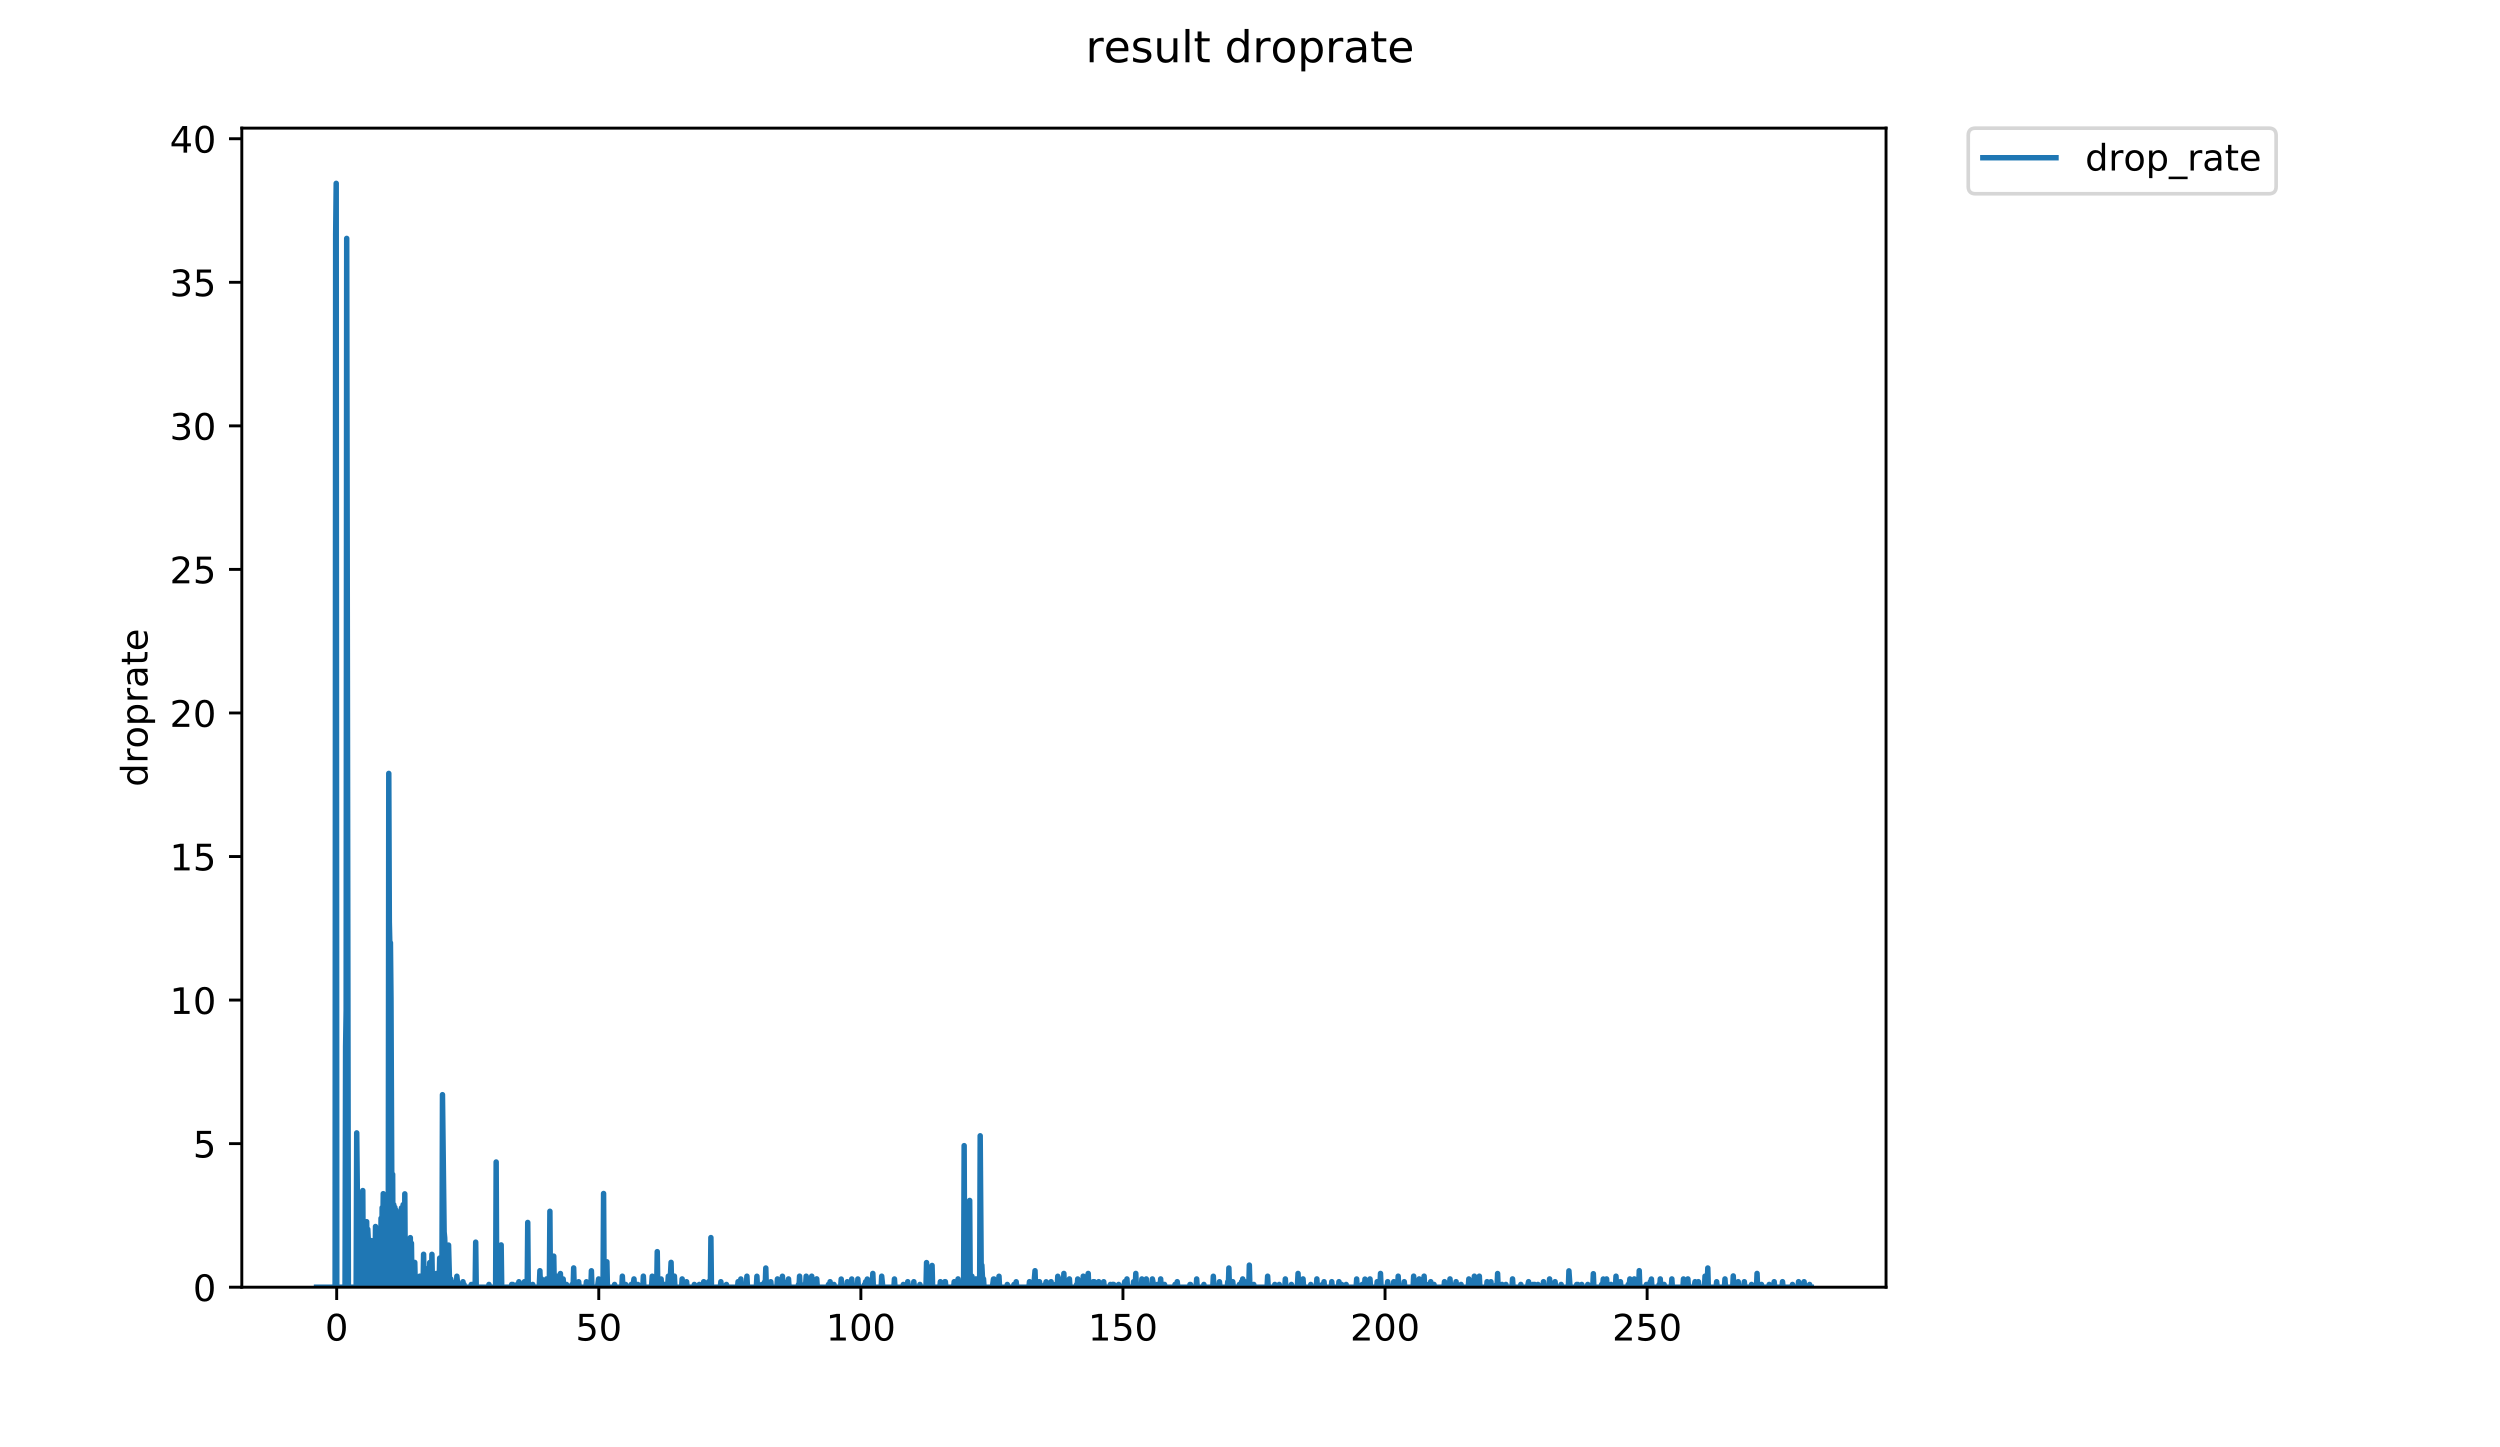 <?xml version="1.0" encoding="utf-8" standalone="no"?>
<!DOCTYPE svg PUBLIC "-//W3C//DTD SVG 1.1//EN"
  "http://www.w3.org/Graphics/SVG/1.1/DTD/svg11.dtd">
<!-- Created with matplotlib (https://matplotlib.org/) -->
<svg height="396pt" version="1.1" viewBox="0 0 684 396" width="684pt" xmlns="http://www.w3.org/2000/svg" xmlns:xlink="http://www.w3.org/1999/xlink">
 <defs>
  <style type="text/css">
*{stroke-linecap:butt;stroke-linejoin:round;}
  </style>
 </defs>
 <g id="figure_1">
  <g id="patch_1">
   <path d="M 0 396 
L 684 396 
L 684 0 
L 0 0 
z
" style="fill:#ffffff;"/>
  </g>
  <g id="axes_1">
   <g id="patch_2">
    <path d="M 66.159 352.174 
L 516.019 352.174 
L 516.019 35.062 
L 66.159 35.062 
z
" style="fill:#ffffff;"/>
   </g>
   <g id="matplotlib.axis_1">
    <g id="xtick_1">
     <g id="line2d_1">
      <defs>
       <path d="M 0 0 
L 0 3.5 
" id="mb4948dac80" style="stroke:#000000;stroke-width:0.8;"/>
      </defs>
      <g>
       <use style="stroke:#000000;stroke-width:0.8;" x="92.117" xlink:href="#mb4948dac80" y="352.174"/>
      </g>
     </g>
     <g id="text_1">
      <!-- 0 -->
      <defs>
       <path d="M 31.781 66.406 
Q 24.172 66.406 20.328 58.906 
Q 16.5 51.422 16.5 36.375 
Q 16.5 21.391 20.328 13.891 
Q 24.172 6.391 31.781 6.391 
Q 39.453 6.391 43.281 13.891 
Q 47.125 21.391 47.125 36.375 
Q 47.125 51.422 43.281 58.906 
Q 39.453 66.406 31.781 66.406 
z
M 31.781 74.219 
Q 44.047 74.219 50.516 64.516 
Q 56.984 54.828 56.984 36.375 
Q 56.984 17.969 50.516 8.266 
Q 44.047 -1.422 31.781 -1.422 
Q 19.531 -1.422 13.062 8.266 
Q 6.594 17.969 6.594 36.375 
Q 6.594 54.828 13.062 64.516 
Q 19.531 74.219 31.781 74.219 
z
" id="DejaVuSans-48"/>
      </defs>
      <g transform="translate(88.935 366.773)scale(0.1 -0.1)">
       <use xlink:href="#DejaVuSans-48"/>
      </g>
     </g>
    </g>
    <g id="xtick_2">
     <g id="line2d_2">
      <g>
       <use style="stroke:#000000;stroke-width:0.8;" x="163.824" xlink:href="#mb4948dac80" y="352.174"/>
      </g>
     </g>
     <g id="text_2">
      <!-- 50 -->
      <defs>
       <path d="M 10.797 72.906 
L 49.516 72.906 
L 49.516 64.594 
L 19.828 64.594 
L 19.828 46.734 
Q 21.969 47.469 24.109 47.828 
Q 26.266 48.188 28.422 48.188 
Q 40.625 48.188 47.75 41.5 
Q 54.891 34.812 54.891 23.391 
Q 54.891 11.625 47.562 5.094 
Q 40.234 -1.422 26.906 -1.422 
Q 22.312 -1.422 17.547 -0.641 
Q 12.797 0.141 7.719 1.703 
L 7.719 11.625 
Q 12.109 9.234 16.797 8.062 
Q 21.484 6.891 26.703 6.891 
Q 35.156 6.891 40.078 11.328 
Q 45.016 15.766 45.016 23.391 
Q 45.016 31 40.078 35.438 
Q 35.156 39.891 26.703 39.891 
Q 22.75 39.891 18.812 39.016 
Q 14.891 38.141 10.797 36.281 
z
" id="DejaVuSans-53"/>
      </defs>
      <g transform="translate(157.462 366.773)scale(0.1 -0.1)">
       <use xlink:href="#DejaVuSans-53"/>
       <use x="63.623" xlink:href="#DejaVuSans-48"/>
      </g>
     </g>
    </g>
    <g id="xtick_3">
     <g id="line2d_3">
      <g>
       <use style="stroke:#000000;stroke-width:0.8;" x="235.532" xlink:href="#mb4948dac80" y="352.174"/>
      </g>
     </g>
     <g id="text_3">
      <!-- 100 -->
      <defs>
       <path d="M 12.406 8.297 
L 28.516 8.297 
L 28.516 63.922 
L 10.984 60.406 
L 10.984 69.391 
L 28.422 72.906 
L 38.281 72.906 
L 38.281 8.297 
L 54.391 8.297 
L 54.391 0 
L 12.406 0 
z
" id="DejaVuSans-49"/>
      </defs>
      <g transform="translate(225.988 366.773)scale(0.1 -0.1)">
       <use xlink:href="#DejaVuSans-49"/>
       <use x="63.623" xlink:href="#DejaVuSans-48"/>
       <use x="127.246" xlink:href="#DejaVuSans-48"/>
      </g>
     </g>
    </g>
    <g id="xtick_4">
     <g id="line2d_4">
      <g>
       <use style="stroke:#000000;stroke-width:0.8;" x="307.239" xlink:href="#mb4948dac80" y="352.174"/>
      </g>
     </g>
     <g id="text_4">
      <!-- 150 -->
      <g transform="translate(297.695 366.773)scale(0.1 -0.1)">
       <use xlink:href="#DejaVuSans-49"/>
       <use x="63.623" xlink:href="#DejaVuSans-53"/>
       <use x="127.246" xlink:href="#DejaVuSans-48"/>
      </g>
     </g>
    </g>
    <g id="xtick_5">
     <g id="line2d_5">
      <g>
       <use style="stroke:#000000;stroke-width:0.8;" x="378.947" xlink:href="#mb4948dac80" y="352.174"/>
      </g>
     </g>
     <g id="text_5">
      <!-- 200 -->
      <defs>
       <path d="M 19.188 8.297 
L 53.609 8.297 
L 53.609 0 
L 7.328 0 
L 7.328 8.297 
Q 12.938 14.109 22.625 23.891 
Q 32.328 33.688 34.812 36.531 
Q 39.547 41.844 41.422 45.531 
Q 43.312 49.219 43.312 52.781 
Q 43.312 58.594 39.234 62.25 
Q 35.156 65.922 28.609 65.922 
Q 23.969 65.922 18.812 64.312 
Q 13.672 62.703 7.812 59.422 
L 7.812 69.391 
Q 13.766 71.781 18.938 73 
Q 24.125 74.219 28.422 74.219 
Q 39.75 74.219 46.484 68.547 
Q 53.219 62.891 53.219 53.422 
Q 53.219 48.922 51.531 44.891 
Q 49.859 40.875 45.406 35.406 
Q 44.188 33.984 37.641 27.219 
Q 31.109 20.453 19.188 8.297 
z
" id="DejaVuSans-50"/>
      </defs>
      <g transform="translate(369.403 366.773)scale(0.1 -0.1)">
       <use xlink:href="#DejaVuSans-50"/>
       <use x="63.623" xlink:href="#DejaVuSans-48"/>
       <use x="127.246" xlink:href="#DejaVuSans-48"/>
      </g>
     </g>
    </g>
    <g id="xtick_6">
     <g id="line2d_6">
      <g>
       <use style="stroke:#000000;stroke-width:0.8;" x="450.654" xlink:href="#mb4948dac80" y="352.174"/>
      </g>
     </g>
     <g id="text_6">
      <!-- 250 -->
      <g transform="translate(441.11 366.773)scale(0.1 -0.1)">
       <use xlink:href="#DejaVuSans-50"/>
       <use x="63.623" xlink:href="#DejaVuSans-53"/>
       <use x="127.246" xlink:href="#DejaVuSans-48"/>
      </g>
     </g>
    </g>
   </g>
   <g id="matplotlib.axis_2">
    <g id="ytick_1">
     <g id="line2d_7">
      <defs>
       <path d="M 0 0 
L -3.5 0 
" id="m8661f96011" style="stroke:#000000;stroke-width:0.8;"/>
      </defs>
      <g>
       <use style="stroke:#000000;stroke-width:0.8;" x="66.159" xlink:href="#m8661f96011" y="352.174"/>
      </g>
     </g>
     <g id="text_7">
      <!-- 0 -->
      <g transform="translate(52.796 355.973)scale(0.1 -0.1)">
       <use xlink:href="#DejaVuSans-48"/>
      </g>
     </g>
    </g>
    <g id="ytick_2">
     <g id="line2d_8">
      <g>
       <use style="stroke:#000000;stroke-width:0.8;" x="66.159" xlink:href="#m8661f96011" y="312.898"/>
      </g>
     </g>
     <g id="text_8">
      <!-- 5 -->
      <g transform="translate(52.796 316.697)scale(0.1 -0.1)">
       <use xlink:href="#DejaVuSans-53"/>
      </g>
     </g>
    </g>
    <g id="ytick_3">
     <g id="line2d_9">
      <g>
       <use style="stroke:#000000;stroke-width:0.8;" x="66.159" xlink:href="#m8661f96011" y="273.621"/>
      </g>
     </g>
     <g id="text_9">
      <!-- 10 -->
      <g transform="translate(46.434 277.42)scale(0.1 -0.1)">
       <use xlink:href="#DejaVuSans-49"/>
       <use x="63.623" xlink:href="#DejaVuSans-48"/>
      </g>
     </g>
    </g>
    <g id="ytick_4">
     <g id="line2d_10">
      <g>
       <use style="stroke:#000000;stroke-width:0.8;" x="66.159" xlink:href="#m8661f96011" y="234.345"/>
      </g>
     </g>
     <g id="text_10">
      <!-- 15 -->
      <g transform="translate(46.434 238.144)scale(0.1 -0.1)">
       <use xlink:href="#DejaVuSans-49"/>
       <use x="63.623" xlink:href="#DejaVuSans-53"/>
      </g>
     </g>
    </g>
    <g id="ytick_5">
     <g id="line2d_11">
      <g>
       <use style="stroke:#000000;stroke-width:0.8;" x="66.159" xlink:href="#m8661f96011" y="195.068"/>
      </g>
     </g>
     <g id="text_11">
      <!-- 20 -->
      <g transform="translate(46.434 198.867)scale(0.1 -0.1)">
       <use xlink:href="#DejaVuSans-50"/>
       <use x="63.623" xlink:href="#DejaVuSans-48"/>
      </g>
     </g>
    </g>
    <g id="ytick_6">
     <g id="line2d_12">
      <g>
       <use style="stroke:#000000;stroke-width:0.8;" x="66.159" xlink:href="#m8661f96011" y="155.792"/>
      </g>
     </g>
     <g id="text_12">
      <!-- 25 -->
      <g transform="translate(46.434 159.591)scale(0.1 -0.1)">
       <use xlink:href="#DejaVuSans-50"/>
       <use x="63.623" xlink:href="#DejaVuSans-53"/>
      </g>
     </g>
    </g>
    <g id="ytick_7">
     <g id="line2d_13">
      <g>
       <use style="stroke:#000000;stroke-width:0.8;" x="66.159" xlink:href="#m8661f96011" y="116.515"/>
      </g>
     </g>
     <g id="text_13">
      <!-- 30 -->
      <defs>
       <path d="M 40.578 39.312 
Q 47.656 37.797 51.625 33 
Q 55.609 28.219 55.609 21.188 
Q 55.609 10.406 48.188 4.484 
Q 40.766 -1.422 27.094 -1.422 
Q 22.516 -1.422 17.656 -0.516 
Q 12.797 0.391 7.625 2.203 
L 7.625 11.719 
Q 11.719 9.328 16.594 8.109 
Q 21.484 6.891 26.812 6.891 
Q 36.078 6.891 40.938 10.547 
Q 45.797 14.203 45.797 21.188 
Q 45.797 27.641 41.281 31.266 
Q 36.766 34.906 28.719 34.906 
L 20.219 34.906 
L 20.219 43.016 
L 29.109 43.016 
Q 36.375 43.016 40.234 45.922 
Q 44.094 48.828 44.094 54.297 
Q 44.094 59.906 40.109 62.906 
Q 36.141 65.922 28.719 65.922 
Q 24.656 65.922 20.016 65.031 
Q 15.375 64.156 9.812 62.312 
L 9.812 71.094 
Q 15.438 72.656 20.344 73.438 
Q 25.25 74.219 29.594 74.219 
Q 40.828 74.219 47.359 69.109 
Q 53.906 64.016 53.906 55.328 
Q 53.906 49.266 50.438 45.094 
Q 46.969 40.922 40.578 39.312 
z
" id="DejaVuSans-51"/>
      </defs>
      <g transform="translate(46.434 120.314)scale(0.1 -0.1)">
       <use xlink:href="#DejaVuSans-51"/>
       <use x="63.623" xlink:href="#DejaVuSans-48"/>
      </g>
     </g>
    </g>
    <g id="ytick_8">
     <g id="line2d_14">
      <g>
       <use style="stroke:#000000;stroke-width:0.8;" x="66.159" xlink:href="#m8661f96011" y="77.239"/>
      </g>
     </g>
     <g id="text_14">
      <!-- 35 -->
      <g transform="translate(46.434 81.038)scale(0.1 -0.1)">
       <use xlink:href="#DejaVuSans-51"/>
       <use x="63.623" xlink:href="#DejaVuSans-53"/>
      </g>
     </g>
    </g>
    <g id="ytick_9">
     <g id="line2d_15">
      <g>
       <use style="stroke:#000000;stroke-width:0.8;" x="66.159" xlink:href="#m8661f96011" y="37.962"/>
      </g>
     </g>
     <g id="text_15">
      <!-- 40 -->
      <defs>
       <path d="M 37.797 64.312 
L 12.891 25.391 
L 37.797 25.391 
z
M 35.203 72.906 
L 47.609 72.906 
L 47.609 25.391 
L 58.016 25.391 
L 58.016 17.188 
L 47.609 17.188 
L 47.609 0 
L 37.797 0 
L 37.797 17.188 
L 4.891 17.188 
L 4.891 26.703 
z
" id="DejaVuSans-52"/>
      </defs>
      <g transform="translate(46.434 41.761)scale(0.1 -0.1)">
       <use xlink:href="#DejaVuSans-52"/>
       <use x="63.623" xlink:href="#DejaVuSans-48"/>
      </g>
     </g>
    </g>
    <g id="text_16">
     <!-- droprate -->
     <defs>
      <path d="M 45.406 46.391 
L 45.406 75.984 
L 54.391 75.984 
L 54.391 0 
L 45.406 0 
L 45.406 8.203 
Q 42.578 3.328 38.25 0.953 
Q 33.938 -1.422 27.875 -1.422 
Q 17.969 -1.422 11.734 6.484 
Q 5.516 14.406 5.516 27.297 
Q 5.516 40.188 11.734 48.094 
Q 17.969 56 27.875 56 
Q 33.938 56 38.25 53.625 
Q 42.578 51.266 45.406 46.391 
z
M 14.797 27.297 
Q 14.797 17.391 18.875 11.75 
Q 22.953 6.109 30.078 6.109 
Q 37.203 6.109 41.297 11.75 
Q 45.406 17.391 45.406 27.297 
Q 45.406 37.203 41.297 42.844 
Q 37.203 48.484 30.078 48.484 
Q 22.953 48.484 18.875 42.844 
Q 14.797 37.203 14.797 27.297 
z
" id="DejaVuSans-100"/>
      <path d="M 41.109 46.297 
Q 39.594 47.172 37.812 47.578 
Q 36.031 48 33.891 48 
Q 26.266 48 22.188 43.047 
Q 18.109 38.094 18.109 28.812 
L 18.109 0 
L 9.078 0 
L 9.078 54.688 
L 18.109 54.688 
L 18.109 46.188 
Q 20.953 51.172 25.484 53.578 
Q 30.031 56 36.531 56 
Q 37.453 56 38.578 55.875 
Q 39.703 55.766 41.062 55.516 
z
" id="DejaVuSans-114"/>
      <path d="M 30.609 48.391 
Q 23.391 48.391 19.188 42.75 
Q 14.984 37.109 14.984 27.297 
Q 14.984 17.484 19.156 11.844 
Q 23.344 6.203 30.609 6.203 
Q 37.797 6.203 41.984 11.859 
Q 46.188 17.531 46.188 27.297 
Q 46.188 37.016 41.984 42.703 
Q 37.797 48.391 30.609 48.391 
z
M 30.609 56 
Q 42.328 56 49.016 48.375 
Q 55.719 40.766 55.719 27.297 
Q 55.719 13.875 49.016 6.219 
Q 42.328 -1.422 30.609 -1.422 
Q 18.844 -1.422 12.172 6.219 
Q 5.516 13.875 5.516 27.297 
Q 5.516 40.766 12.172 48.375 
Q 18.844 56 30.609 56 
z
" id="DejaVuSans-111"/>
      <path d="M 18.109 8.203 
L 18.109 -20.797 
L 9.078 -20.797 
L 9.078 54.688 
L 18.109 54.688 
L 18.109 46.391 
Q 20.953 51.266 25.266 53.625 
Q 29.594 56 35.594 56 
Q 45.562 56 51.781 48.094 
Q 58.016 40.188 58.016 27.297 
Q 58.016 14.406 51.781 6.484 
Q 45.562 -1.422 35.594 -1.422 
Q 29.594 -1.422 25.266 0.953 
Q 20.953 3.328 18.109 8.203 
z
M 48.688 27.297 
Q 48.688 37.203 44.609 42.844 
Q 40.531 48.484 33.406 48.484 
Q 26.266 48.484 22.188 42.844 
Q 18.109 37.203 18.109 27.297 
Q 18.109 17.391 22.188 11.75 
Q 26.266 6.109 33.406 6.109 
Q 40.531 6.109 44.609 11.75 
Q 48.688 17.391 48.688 27.297 
z
" id="DejaVuSans-112"/>
      <path d="M 34.281 27.484 
Q 23.391 27.484 19.188 25 
Q 14.984 22.516 14.984 16.5 
Q 14.984 11.719 18.141 8.906 
Q 21.297 6.109 26.703 6.109 
Q 34.188 6.109 38.703 11.406 
Q 43.219 16.703 43.219 25.484 
L 43.219 27.484 
z
M 52.203 31.203 
L 52.203 0 
L 43.219 0 
L 43.219 8.297 
Q 40.141 3.328 35.547 0.953 
Q 30.953 -1.422 24.312 -1.422 
Q 15.922 -1.422 10.953 3.297 
Q 6 8.016 6 15.922 
Q 6 25.141 12.172 29.828 
Q 18.359 34.516 30.609 34.516 
L 43.219 34.516 
L 43.219 35.406 
Q 43.219 41.609 39.141 45 
Q 35.062 48.391 27.688 48.391 
Q 23 48.391 18.547 47.266 
Q 14.109 46.141 10.016 43.891 
L 10.016 52.203 
Q 14.938 54.109 19.578 55.047 
Q 24.219 56 28.609 56 
Q 40.484 56 46.344 49.844 
Q 52.203 43.703 52.203 31.203 
z
" id="DejaVuSans-97"/>
      <path d="M 18.312 70.219 
L 18.312 54.688 
L 36.812 54.688 
L 36.812 47.703 
L 18.312 47.703 
L 18.312 18.016 
Q 18.312 11.328 20.141 9.422 
Q 21.969 7.516 27.594 7.516 
L 36.812 7.516 
L 36.812 0 
L 27.594 0 
Q 17.188 0 13.234 3.875 
Q 9.281 7.766 9.281 18.016 
L 9.281 47.703 
L 2.688 47.703 
L 2.688 54.688 
L 9.281 54.688 
L 9.281 70.219 
z
" id="DejaVuSans-116"/>
      <path d="M 56.203 29.594 
L 56.203 25.203 
L 14.891 25.203 
Q 15.484 15.922 20.484 11.062 
Q 25.484 6.203 34.422 6.203 
Q 39.594 6.203 44.453 7.469 
Q 49.312 8.734 54.109 11.281 
L 54.109 2.781 
Q 49.266 0.734 44.188 -0.344 
Q 39.109 -1.422 33.891 -1.422 
Q 20.797 -1.422 13.156 6.188 
Q 5.516 13.812 5.516 26.812 
Q 5.516 40.234 12.766 48.109 
Q 20.016 56 32.328 56 
Q 43.359 56 49.781 48.891 
Q 56.203 41.797 56.203 29.594 
z
M 47.219 32.234 
Q 47.125 39.594 43.094 43.984 
Q 39.062 48.391 32.422 48.391 
Q 24.906 48.391 20.391 44.141 
Q 15.875 39.891 15.188 32.172 
z
" id="DejaVuSans-101"/>
     </defs>
     <g transform="translate(40.354 215.236)rotate(-90)scale(0.1 -0.1)">
      <use xlink:href="#DejaVuSans-100"/>
      <use x="63.477" xlink:href="#DejaVuSans-114"/>
      <use x="104.559" xlink:href="#DejaVuSans-111"/>
      <use x="165.74" xlink:href="#DejaVuSans-112"/>
      <use x="229.217" xlink:href="#DejaVuSans-114"/>
      <use x="270.33" xlink:href="#DejaVuSans-97"/>
      <use x="331.609" xlink:href="#DejaVuSans-116"/>
      <use x="370.818" xlink:href="#DejaVuSans-101"/>
     </g>
    </g>
   </g>
   <g id="line2d_16">
    <path clip-path="url(#pa12db290a5)" d="M 86.607 352.174 
L 91.686 352.174 
L 91.837 64.197 
L 91.987 50.163 
L 92.138 352.174 
L 94.403 352.174 
L 94.555 286.402 
L 94.707 276.469 
L 94.858 65.226 
L 95.312 352.174 
L 97.446 352.174 
L 97.597 309.958 
L 97.748 324.334 
L 97.899 352.174 
L 98.05 337.864 
L 98.201 335.605 
L 98.352 338.605 
L 98.503 352.174 
L 98.655 327.486 
L 98.806 352.174 
L 98.957 330.291 
L 99.108 352.174 
L 99.258 325.738 
L 99.41 352.174 
L 99.561 335.589 
L 99.712 343.882 
L 99.863 338.605 
L 100.014 349.159 
L 100.166 335.824 
L 100.318 334.253 
L 100.469 352.174 
L 100.62 336.312 
L 100.77 339.346 
L 100.921 352.174 
L 101.073 352.174 
L 101.224 343.898 
L 101.375 352.174 
L 101.527 339.432 
L 101.679 352.174 
L 101.831 341.68 
L 101.982 352.174 
L 102.134 339.432 
L 102.285 352.174 
L 102.436 344.643 
L 102.587 352.174 
L 102.738 335.573 
L 102.888 352.174 
L 103.041 341.005 
L 103.194 352.174 
L 103.344 337.851 
L 103.495 349.91 
L 103.646 340.855 
L 103.797 343.882 
L 103.948 342.393 
L 104.1 352.174 
L 104.25 333.327 
L 104.402 352.174 
L 104.554 330.416 
L 104.705 339.371 
L 104.856 326.592 
L 105.008 341.69 
L 105.159 336.343 
L 105.31 352.174 
L 105.461 329.58 
L 105.611 327.273 
L 105.762 346.892 
L 105.916 352.174 
L 106.218 352.174 
L 106.37 211.606 
L 106.521 252.293 
L 106.672 258.963 
L 106.823 257.941 
L 106.974 273.245 
L 107.277 343.162 
L 107.428 321.295 
L 107.579 352.174 
L 107.729 329.58 
L 107.88 352.174 
L 108.031 330.333 
L 108.183 352.174 
L 108.334 331.086 
L 108.485 343.882 
L 108.635 339.346 
L 108.787 350.669 
L 109.088 333.309 
L 109.239 340.089 
L 109.39 352.174 
L 109.54 331.82 
L 109.691 352.174 
L 109.843 330.479 
L 110.147 349.179 
L 110.298 329.601 
L 110.601 352.174 
L 110.753 326.641 
L 110.904 352.174 
L 111.055 342.383 
L 111.206 352.174 
L 111.357 339.358 
L 111.508 352.174 
L 111.66 346.957 
L 111.812 352.174 
L 111.962 346.149 
L 112.114 352.174 
L 112.265 338.618 
L 112.418 352.174 
L 112.569 340.147 
L 112.721 352.174 
L 112.873 352.174 
L 113.024 347.664 
L 113.177 347.702 
L 113.327 346.892 
L 113.478 345.396 
L 113.629 352.174 
L 114.082 352.174 
L 114.233 350.668 
L 114.383 352.174 
L 114.687 352.174 
L 114.838 349.159 
L 114.988 352.174 
L 115.139 349.164 
L 115.29 352.174 
L 115.441 352.174 
L 115.592 350.669 
L 115.745 352.174 
L 115.896 343.171 
L 116.048 352.174 
L 116.199 346.942 
L 116.351 352.174 
L 116.503 352.174 
L 116.655 348.434 
L 116.807 350.676 
L 116.958 350.675 
L 117.111 352.174 
L 117.263 346.932 
L 117.414 352.174 
L 117.566 345.441 
L 117.718 352.174 
L 117.87 349.926 
L 118.022 352.174 
L 118.174 343.188 
L 118.325 352.174 
L 118.477 348.437 
L 118.628 352.174 
L 118.78 349.926 
L 118.932 352.174 
L 119.083 349.176 
L 119.235 352.174 
L 119.387 348.43 
L 119.539 352.174 
L 119.692 350.679 
L 119.844 352.174 
L 119.996 352.174 
L 120.148 351.425 
L 120.299 344.207 
L 120.452 352.174 
L 120.908 352.174 
L 121.059 299.505 
L 121.513 337.068 
L 121.665 338.669 
L 122.12 351.425 
L 122.272 342.43 
L 122.423 352.174 
L 122.575 352.174 
L 122.726 340.656 
L 123.028 352.174 
L 123.331 349.93 
L 123.483 352.174 
L 123.635 350.676 
L 123.787 352.174 
L 124.847 352.174 
L 124.999 349.176 
L 125.305 352.174 
L 126.517 352.174 
L 126.669 350.676 
L 126.82 352.174 
L 126.971 351.422 
L 127.122 352.174 
L 128.787 352.174 
L 128.94 351.433 
L 129.092 352.174 
L 129.243 351.422 
L 129.394 352.174 
L 129.998 352.174 
L 130.149 339.852 
L 130.301 352.174 
L 133.627 352.174 
L 133.779 351.422 
L 133.93 352.174 
L 135.599 352.174 
L 135.751 317.924 
L 135.902 352.174 
L 136.968 352.174 
L 137.119 340.611 
L 137.27 352.174 
L 139.845 352.174 
L 139.996 351.42 
L 140.147 352.174 
L 140.299 351.427 
L 140.45 352.174 
L 141.357 352.174 
L 141.51 351.43 
L 141.661 352.174 
L 141.967 350.685 
L 142.119 352.174 
L 142.27 352.174 
L 142.421 351.421 
L 142.572 352.174 
L 143.33 352.174 
L 143.481 350.669 
L 143.632 352.174 
L 144.237 352.174 
L 144.389 334.461 
L 144.54 352.174 
L 145.599 352.174 
L 145.75 351.422 
L 145.901 352.174 
L 147.413 352.174 
L 147.566 351.431 
L 147.717 347.668 
L 147.868 352.174 
L 148.171 349.913 
L 148.323 352.174 
L 149.381 352.174 
L 149.533 349.921 
L 149.683 352.174 
L 150.296 352.174 
L 150.45 331.405 
L 150.601 352.174 
L 151.205 352.174 
L 151.355 349.156 
L 151.506 343.678 
L 151.657 352.174 
L 152.264 352.174 
L 152.416 349.176 
L 152.566 352.174 
L 153.174 352.174 
L 153.326 348.437 
L 153.477 352.174 
L 153.779 352.174 
L 153.93 351.42 
L 154.082 349.932 
L 154.234 352.174 
L 154.839 352.174 
L 154.99 351.422 
L 155.142 352.174 
L 156.352 352.174 
L 156.502 351.421 
L 156.654 351.423 
L 156.805 352.174 
L 156.956 346.907 
L 157.107 352.174 
L 157.259 352.174 
L 157.412 351.43 
L 157.564 352.174 
L 158.169 352.174 
L 158.321 350.678 
L 158.472 352.174 
L 160.291 352.174 
L 160.444 350.688 
L 160.596 352.174 
L 161.351 352.174 
L 161.502 350.671 
L 161.657 352.174 
L 161.808 347.681 
L 161.961 352.174 
L 163.474 352.174 
L 163.777 349.921 
L 163.928 352.174 
L 164.987 352.174 
L 165.138 326.543 
L 165.289 352.174 
L 165.892 352.174 
L 166.043 345.229 
L 166.194 352.174 
L 168.005 352.174 
L 168.155 351.421 
L 168.306 352.174 
L 170.123 352.174 
L 170.274 349.162 
L 170.425 352.174 
L 171.03 352.174 
L 171.182 351.424 
L 171.334 352.174 
L 172.547 352.174 
L 172.699 351.425 
L 172.85 352.174 
L 173.153 352.174 
L 173.455 349.917 
L 173.606 352.174 
L 174.362 352.174 
L 174.513 351.423 
L 174.665 352.174 
L 175.871 352.174 
L 176.022 349.156 
L 176.174 352.174 
L 178.142 352.174 
L 178.293 351.424 
L 178.445 349.17 
L 178.596 352.174 
L 179.671 352.174 
L 179.822 342.449 
L 179.973 352.174 
L 180.731 352.174 
L 180.883 349.928 
L 181.035 352.174 
L 181.64 352.174 
L 181.791 351.421 
L 181.943 352.174 
L 182.547 352.174 
L 182.698 351.42 
L 182.85 349.167 
L 183.001 352.174 
L 183.152 351.421 
L 183.305 351.429 
L 183.607 345.383 
L 183.758 352.174 
L 184.364 352.174 
L 184.515 349.15 
L 184.665 352.174 
L 186.484 352.174 
L 186.635 349.915 
L 186.787 352.174 
L 187.543 352.174 
L 187.848 350.679 
L 187.999 352.174 
L 189.814 352.174 
L 189.966 351.422 
L 190.117 352.174 
L 191.177 352.174 
L 191.328 351.42 
L 191.478 352.174 
L 192.387 352.174 
L 192.538 350.668 
L 192.688 352.174 
L 193.595 352.174 
L 193.897 350.666 
L 194.048 352.174 
L 194.351 352.174 
L 194.502 338.605 
L 194.652 352.174 
L 197.076 352.174 
L 197.228 350.675 
L 197.381 352.174 
L 198.597 352.174 
L 198.749 351.425 
L 198.9 352.174 
L 201.781 352.174 
L 201.933 350.671 
L 202.085 352.174 
L 202.54 352.174 
L 202.692 349.926 
L 202.844 352.174 
L 204.055 352.174 
L 204.206 351.421 
L 204.357 349.17 
L 204.508 352.174 
L 206.937 352.174 
L 207.09 349.185 
L 207.241 352.174 
L 208.304 352.174 
L 208.455 351.425 
L 208.607 352.174 
L 209.063 352.174 
L 209.216 350.689 
L 209.369 351.432 
L 209.521 346.932 
L 209.672 352.174 
L 210.735 352.174 
L 210.887 350.678 
L 211.039 352.174 
L 212.556 352.174 
L 212.71 349.915 
L 212.861 352.174 
L 213.922 352.174 
L 214.073 349.179 
L 214.224 352.174 
L 215.283 352.174 
L 215.434 350.671 
L 215.585 352.174 
L 215.736 349.919 
L 215.887 352.174 
L 218.307 352.174 
L 218.458 351.422 
L 218.609 352.174 
L 218.759 349.159 
L 218.911 352.174 
L 219.967 352.174 
L 220.118 351.421 
L 220.269 352.174 
L 220.42 351.42 
L 220.571 349.17 
L 220.723 352.174 
L 221.934 352.174 
L 222.085 349.164 
L 222.238 352.174 
L 223.148 352.174 
L 223.299 351.425 
L 223.455 349.897 
L 223.611 352.174 
L 226.507 352.174 
L 226.659 351.427 
L 226.811 352.174 
L 226.963 352.174 
L 227.114 350.674 
L 227.266 352.174 
L 228.025 352.174 
L 228.177 351.425 
L 228.328 352.174 
L 229.998 352.174 
L 230.152 349.951 
L 230.304 352.174 
L 231.67 352.174 
L 231.821 350.675 
L 231.973 352.174 
L 232.886 352.174 
L 233.038 349.936 
L 233.19 352.174 
L 234.555 352.174 
L 234.707 349.928 
L 234.859 352.174 
L 236.377 352.174 
L 236.529 351.425 
L 236.681 352.174 
L 236.833 350.675 
L 236.984 352.174 
L 237.135 351.422 
L 237.289 349.951 
L 237.44 352.174 
L 238.502 352.174 
L 238.654 351.42 
L 238.805 348.412 
L 238.957 352.174 
L 241.079 352.174 
L 241.23 349.164 
L 241.534 352.174 
L 244.568 352.174 
L 244.72 349.93 
L 244.872 352.174 
L 246.995 352.174 
L 247.147 351.425 
L 247.299 352.174 
L 248.208 352.174 
L 248.359 350.671 
L 248.51 352.174 
L 249.873 352.174 
L 250.024 350.671 
L 250.176 352.174 
L 251.535 352.174 
L 251.687 351.422 
L 251.838 352.174 
L 253.351 352.174 
L 253.503 345.441 
L 253.654 352.174 
L 254.863 352.174 
L 255.016 346.229 
L 255.168 352.174 
L 257.135 352.174 
L 257.286 350.669 
L 257.438 352.174 
L 258.345 352.174 
L 258.497 350.674 
L 258.648 350.672 
L 258.799 352.174 
L 260.917 352.174 
L 261.068 350.669 
L 261.219 352.174 
L 261.974 352.174 
L 262.125 349.91 
L 262.276 352.174 
L 263.639 352.174 
L 263.792 313.451 
L 263.943 352.174 
L 264.699 352.174 
L 264.851 351.422 
L 265.002 349.176 
L 265.154 352.174 
L 265.305 328.442 
L 265.457 352.174 
L 265.759 352.174 
L 265.91 349.162 
L 266.061 352.174 
L 266.819 352.174 
L 266.97 349.915 
L 267.121 352.174 
L 267.271 349.915 
L 267.422 352.174 
L 268.029 352.174 
L 268.18 310.751 
L 268.481 350.666 
L 268.632 346.149 
L 268.784 349.17 
L 268.934 349.913 
L 269.086 349.915 
L 269.238 352.174 
L 271.508 352.174 
L 271.814 349.945 
L 271.965 349.932 
L 272.116 352.174 
L 273.176 352.174 
L 273.328 349.187 
L 273.48 352.174 
L 275.447 352.174 
L 275.599 351.425 
L 275.751 352.174 
L 277.268 352.174 
L 277.421 351.429 
L 277.572 352.174 
L 277.875 352.174 
L 278.028 350.689 
L 278.181 352.174 
L 281.513 352.174 
L 281.664 350.665 
L 281.815 352.174 
L 282.729 352.174 
L 282.88 351.42 
L 283.182 347.668 
L 283.334 352.174 
L 284.093 352.174 
L 284.245 350.684 
L 284.396 350.669 
L 284.548 352.174 
L 285.762 352.174 
L 285.913 351.42 
L 286.065 352.174 
L 286.218 350.698 
L 286.371 352.174 
L 287.433 352.174 
L 287.584 350.671 
L 287.736 352.174 
L 288.645 352.174 
L 288.796 351.42 
L 288.949 352.174 
L 289.253 352.174 
L 289.405 349.19 
L 289.557 352.174 
L 290.313 352.174 
L 290.466 349.943 
L 290.618 352.174 
L 290.77 351.426 
L 290.922 352.174 
L 291.074 348.416 
L 291.224 352.174 
L 292.44 352.174 
L 292.59 349.91 
L 292.742 352.174 
L 294.407 352.174 
L 294.558 351.422 
L 294.709 352.174 
L 294.861 349.928 
L 295.012 352.174 
L 296.222 352.174 
L 296.373 349.162 
L 296.524 352.174 
L 297.434 352.174 
L 297.585 349.164 
L 297.736 348.419 
L 297.887 352.174 
L 298.949 352.174 
L 299.1 350.674 
L 299.404 350.678 
L 299.556 352.174 
L 300.461 352.174 
L 300.612 350.666 
L 300.762 352.174 
L 301.825 352.174 
L 301.977 350.679 
L 302.129 352.174 
L 303.645 352.174 
L 303.797 351.423 
L 303.948 352.174 
L 304.251 352.174 
L 304.402 351.422 
L 304.704 351.422 
L 304.855 352.174 
L 305.913 352.174 
L 306.064 351.422 
L 306.216 352.174 
L 307.426 352.174 
L 307.728 350.666 
L 308.03 352.174 
L 308.182 352.174 
L 308.333 349.921 
L 308.484 352.174 
L 309.996 352.174 
L 310.147 350.671 
L 310.298 352.174 
L 310.6 352.174 
L 310.751 348.412 
L 310.902 352.174 
L 312.264 352.174 
L 312.416 349.921 
L 312.567 352.174 
L 313.474 352.174 
L 313.625 349.919 
L 313.778 352.174 
L 315.138 352.174 
L 315.289 349.921 
L 315.44 350.668 
L 315.591 352.174 
L 316.496 352.174 
L 316.649 351.429 
L 316.801 352.174 
L 317.404 352.174 
L 317.556 349.917 
L 317.707 352.174 
L 318.463 352.174 
L 318.614 351.42 
L 318.765 352.174 
L 321.336 352.174 
L 321.487 351.42 
L 321.638 352.174 
L 321.939 352.174 
L 322.09 350.668 
L 322.241 352.174 
L 325.424 352.174 
L 325.578 351.434 
L 325.732 351.438 
L 325.887 352.174 
L 327.26 352.174 
L 327.412 349.926 
L 327.564 352.174 
L 329.233 352.174 
L 329.385 351.424 
L 329.536 352.174 
L 331.814 352.174 
L 331.966 349.182 
L 332.118 352.174 
L 333.484 352.174 
L 333.636 350.679 
L 333.788 352.174 
L 335.764 352.174 
L 335.916 350.678 
L 336.068 352.174 
L 336.22 346.932 
L 336.372 352.174 
L 337.127 352.174 
L 337.278 350.665 
L 337.429 352.174 
L 338.942 352.174 
L 339.092 351.421 
L 339.244 352.174 
L 339.546 352.174 
L 339.697 350.672 
L 339.848 352.174 
L 339.999 349.917 
L 340.15 352.174 
L 340.452 352.174 
L 340.603 350.666 
L 340.754 352.174 
L 341.668 352.174 
L 341.818 346.132 
L 341.969 352.174 
L 342.875 352.174 
L 343.027 351.426 
L 343.178 352.174 
L 346.671 352.174 
L 346.823 349.17 
L 346.977 352.174 
L 348.64 352.174 
L 348.791 351.422 
L 348.942 352.174 
L 349.85 352.174 
L 350.001 351.423 
L 350.153 352.174 
L 351.514 352.174 
L 351.665 349.921 
L 351.816 352.174 
L 353.179 352.174 
L 353.33 351.42 
L 353.481 352.174 
L 354.843 352.174 
L 354.995 351.425 
L 355.146 348.416 
L 355.298 352.174 
L 356.358 352.174 
L 356.509 349.913 
L 356.66 352.174 
L 358.473 352.174 
L 358.626 351.431 
L 358.778 352.174 
L 360.141 352.174 
L 360.292 349.913 
L 360.443 352.174 
L 361.652 352.174 
L 361.802 351.42 
L 361.953 352.174 
L 362.104 352.174 
L 362.256 350.675 
L 362.406 352.174 
L 364.221 352.174 
L 364.372 350.666 
L 364.523 352.174 
L 366.187 352.174 
L 366.338 350.669 
L 366.489 352.174 
L 366.942 352.174 
L 367.094 351.428 
L 367.245 352.174 
L 368.153 352.174 
L 368.305 351.427 
L 368.458 352.174 
L 371.031 352.174 
L 371.183 349.932 
L 371.334 352.174 
L 372.545 352.174 
L 372.697 351.425 
L 372.849 352.174 
L 373.302 352.174 
L 373.456 349.963 
L 373.611 352.174 
L 374.679 352.174 
L 374.831 349.921 
L 374.981 352.174 
L 376.643 352.174 
L 376.794 350.666 
L 376.946 352.174 
L 377.552 352.174 
L 377.703 348.416 
L 377.855 352.174 
L 379.52 352.174 
L 379.671 350.666 
L 379.823 352.174 
L 381.181 352.174 
L 381.332 350.668 
L 381.482 352.174 
L 382.392 352.174 
L 382.542 349.162 
L 382.694 352.174 
L 384.05 352.174 
L 384.201 350.669 
L 384.352 352.174 
L 386.624 352.174 
L 386.775 349.153 
L 386.927 352.174 
L 387.981 352.174 
L 388.282 349.908 
L 388.433 352.174 
L 389.336 352.174 
L 389.638 349.156 
L 389.789 352.174 
L 390.693 352.174 
L 390.843 351.418 
L 390.994 352.174 
L 391.295 352.174 
L 391.446 350.664 
L 391.597 352.174 
L 392.199 352.174 
L 392.349 351.42 
L 392.5 352.174 
L 395.062 352.174 
L 395.212 350.662 
L 395.363 352.174 
L 396.419 352.174 
L 396.57 351.421 
L 396.72 349.913 
L 396.871 352.174 
L 397.928 352.174 
L 398.08 351.427 
L 398.231 352.174 
L 398.382 350.669 
L 398.534 352.174 
L 399.596 352.174 
L 399.747 351.42 
L 399.899 352.174 
L 401.72 352.174 
L 401.872 349.921 
L 402.023 352.174 
L 403.233 352.174 
L 403.384 349.162 
L 403.536 352.174 
L 404.291 352.174 
L 404.443 351.427 
L 404.595 351.421 
L 404.745 349.164 
L 404.896 352.174 
L 406.71 352.174 
L 406.861 350.665 
L 407.013 352.174 
L 407.77 352.174 
L 407.922 350.679 
L 408.074 352.174 
L 409.289 352.174 
L 409.441 351.425 
L 409.593 352.174 
L 409.745 348.437 
L 409.897 352.174 
L 410.804 352.174 
L 410.956 351.421 
L 411.107 352.174 
L 411.863 352.174 
L 412.014 351.42 
L 412.165 352.174 
L 413.676 352.174 
L 413.827 349.91 
L 413.98 352.174 
L 415.949 352.174 
L 416.1 351.42 
L 416.251 352.174 
L 417.914 352.174 
L 418.215 350.666 
L 418.366 352.174 
L 419.274 352.174 
L 419.426 351.422 
L 419.577 352.174 
L 419.728 352.174 
L 419.879 351.421 
L 420.031 352.174 
L 420.636 352.174 
L 420.787 351.422 
L 420.938 352.174 
L 422.149 352.174 
L 422.3 350.666 
L 422.451 352.174 
L 423.811 352.174 
L 423.962 349.915 
L 424.113 352.174 
L 425.17 352.174 
L 425.472 350.666 
L 425.624 352.174 
L 426.982 352.174 
L 427.134 351.422 
L 427.285 352.174 
L 429.104 352.174 
L 429.257 347.707 
L 429.565 352.174 
L 431.237 352.174 
L 431.389 351.423 
L 431.54 352.174 
L 431.692 351.424 
L 431.844 352.174 
L 432.603 352.174 
L 432.754 351.423 
L 432.907 352.174 
L 434.268 352.174 
L 434.419 351.422 
L 434.57 352.174 
L 435.781 352.174 
L 435.936 348.486 
L 436.087 352.174 
L 438.052 352.174 
L 438.203 351.422 
L 438.355 352.174 
L 438.505 351.419 
L 438.657 349.936 
L 438.809 352.174 
L 439.414 352.174 
L 439.565 349.919 
L 439.715 352.174 
L 440.625 352.174 
L 440.775 351.419 
L 440.926 352.174 
L 441.985 352.174 
L 442.136 349.164 
L 442.287 352.174 
L 443.195 352.174 
L 443.347 350.669 
L 443.498 352.174 
L 445.327 352.174 
L 445.478 351.421 
L 445.628 352.174 
L 445.78 351.425 
L 445.931 349.915 
L 446.082 352.174 
L 446.987 352.174 
L 447.138 349.91 
L 447.289 352.174 
L 448.345 352.174 
L 448.496 347.647 
L 448.647 352.174 
L 450.31 352.174 
L 450.461 351.42 
L 450.612 352.174 
L 451.368 352.174 
L 451.519 350.674 
L 451.67 350.671 
L 451.824 349.945 
L 451.975 352.174 
L 453.791 352.174 
L 453.943 351.423 
L 454.094 352.174 
L 454.245 349.915 
L 454.397 352.174 
L 455.152 352.174 
L 455.303 351.42 
L 455.453 352.174 
L 457.265 352.174 
L 457.416 349.917 
L 457.567 352.174 
L 460.443 352.174 
L 460.595 349.923 
L 460.746 352.174 
L 461.653 352.174 
L 461.804 349.91 
L 461.955 352.174 
L 463.469 352.174 
L 463.772 350.666 
L 463.923 352.174 
L 464.527 352.174 
L 464.678 350.666 
L 464.829 352.174 
L 466.343 352.174 
L 466.494 349.159 
L 466.645 352.174 
L 466.948 352.174 
L 467.1 351.41 
L 467.252 346.927 
L 467.403 352.174 
L 469.522 352.174 
L 469.674 350.676 
L 469.825 352.174 
L 471.799 352.174 
L 471.95 349.915 
L 472.101 352.174 
L 474.068 352.174 
L 474.219 349.097 
L 474.371 352.174 
L 475.128 352.174 
L 475.28 351.422 
L 475.431 352.174 
L 475.582 350.669 
L 475.733 352.174 
L 477.096 352.174 
L 477.247 350.672 
L 477.4 352.174 
L 479.065 352.174 
L 479.217 351.422 
L 479.367 352.174 
L 480.275 352.174 
L 480.427 351.425 
L 480.578 352.174 
L 480.729 348.412 
L 480.88 352.174 
L 481.79 352.174 
L 481.941 351.42 
L 482.092 352.174 
L 483.906 352.174 
L 484.057 351.42 
L 484.208 352.174 
L 485.264 352.174 
L 485.416 350.672 
L 485.568 352.174 
L 487.543 352.174 
L 487.694 350.666 
L 487.845 352.174 
L 490.268 352.174 
L 490.42 351.425 
L 490.571 352.174 
L 491.934 352.174 
L 492.085 350.668 
L 492.236 352.174 
L 493.448 352.174 
L 493.599 350.675 
L 493.751 352.174 
L 494.964 352.174 
L 495.116 351.427 
L 495.268 352.174 
L 495.571 352.174 
L 495.571 352.174 
" style="fill:none;stroke:#1f77b4;stroke-linecap:square;stroke-width:1.5;"/>
   </g>
   <g id="patch_3">
    <path d="M 66.159 352.174 
L 66.159 35.062 
" style="fill:none;stroke:#000000;stroke-linecap:square;stroke-linejoin:miter;stroke-width:0.8;"/>
   </g>
   <g id="patch_4">
    <path d="M 516.019 352.174 
L 516.019 35.062 
" style="fill:none;stroke:#000000;stroke-linecap:square;stroke-linejoin:miter;stroke-width:0.8;"/>
   </g>
   <g id="patch_5">
    <path d="M 66.159 352.174 
L 516.019 352.174 
" style="fill:none;stroke:#000000;stroke-linecap:square;stroke-linejoin:miter;stroke-width:0.8;"/>
   </g>
   <g id="patch_6">
    <path d="M 66.159 35.062 
L 516.019 35.062 
" style="fill:none;stroke:#000000;stroke-linecap:square;stroke-linejoin:miter;stroke-width:0.8;"/>
   </g>
   <g id="legend_1">
    <g id="patch_7">
     <path d="M 540.512 53.019 
L 620.748 53.019 
Q 622.748 53.019 622.748 51.019 
L 622.748 37.062 
Q 622.748 35.062 620.748 35.062 
L 540.512 35.062 
Q 538.512 35.062 538.512 37.062 
L 538.512 51.019 
Q 538.512 53.019 540.512 53.019 
z
" style="fill:#ffffff;opacity:0.8;stroke:#cccccc;stroke-linejoin:miter;"/>
    </g>
    <g id="line2d_17">
     <path d="M 542.512 43.161 
L 562.512 43.161 
" style="fill:none;stroke:#1f77b4;stroke-linecap:square;stroke-width:1.5;"/>
    </g>
    <g id="line2d_18"/>
    <g id="text_17">
     <!-- drop_rate -->
     <defs>
      <path d="M 50.984 -16.609 
L 50.984 -23.578 
L -0.984 -23.578 
L -0.984 -16.609 
z
" id="DejaVuSans-95"/>
     </defs>
     <g transform="translate(570.512 46.661)scale(0.1 -0.1)">
      <use xlink:href="#DejaVuSans-100"/>
      <use x="63.477" xlink:href="#DejaVuSans-114"/>
      <use x="104.559" xlink:href="#DejaVuSans-111"/>
      <use x="165.74" xlink:href="#DejaVuSans-112"/>
      <use x="229.217" xlink:href="#DejaVuSans-95"/>
      <use x="279.217" xlink:href="#DejaVuSans-114"/>
      <use x="320.33" xlink:href="#DejaVuSans-97"/>
      <use x="381.609" xlink:href="#DejaVuSans-116"/>
      <use x="420.818" xlink:href="#DejaVuSans-101"/>
     </g>
    </g>
   </g>
  </g>
  <g id="text_18">
   <!-- result droprate -->
   <defs>
    <path d="M 44.281 53.078 
L 44.281 44.578 
Q 40.484 46.531 36.375 47.5 
Q 32.281 48.484 27.875 48.484 
Q 21.188 48.484 17.844 46.438 
Q 14.5 44.391 14.5 40.281 
Q 14.5 37.156 16.891 35.375 
Q 19.281 33.594 26.516 31.984 
L 29.594 31.297 
Q 39.156 29.25 43.188 25.516 
Q 47.219 21.781 47.219 15.094 
Q 47.219 7.469 41.188 3.016 
Q 35.156 -1.422 24.609 -1.422 
Q 20.219 -1.422 15.453 -0.562 
Q 10.688 0.297 5.422 2 
L 5.422 11.281 
Q 10.406 8.688 15.234 7.391 
Q 20.062 6.109 24.812 6.109 
Q 31.156 6.109 34.562 8.281 
Q 37.984 10.453 37.984 14.406 
Q 37.984 18.062 35.516 20.016 
Q 33.062 21.969 24.703 23.781 
L 21.578 24.516 
Q 13.234 26.266 9.516 29.906 
Q 5.812 33.547 5.812 39.891 
Q 5.812 47.609 11.281 51.797 
Q 16.75 56 26.812 56 
Q 31.781 56 36.172 55.266 
Q 40.578 54.547 44.281 53.078 
z
" id="DejaVuSans-115"/>
    <path d="M 8.5 21.578 
L 8.5 54.688 
L 17.484 54.688 
L 17.484 21.922 
Q 17.484 14.156 20.5 10.266 
Q 23.531 6.391 29.594 6.391 
Q 36.859 6.391 41.078 11.031 
Q 45.312 15.672 45.312 23.688 
L 45.312 54.688 
L 54.297 54.688 
L 54.297 0 
L 45.312 0 
L 45.312 8.406 
Q 42.047 3.422 37.719 1 
Q 33.406 -1.422 27.688 -1.422 
Q 18.266 -1.422 13.375 4.438 
Q 8.5 10.297 8.5 21.578 
z
M 31.109 56 
z
" id="DejaVuSans-117"/>
    <path d="M 9.422 75.984 
L 18.406 75.984 
L 18.406 0 
L 9.422 0 
z
" id="DejaVuSans-108"/>
    <path id="DejaVuSans-32"/>
   </defs>
   <g transform="translate(297.048 17.038)scale(0.12 -0.12)">
    <use xlink:href="#DejaVuSans-114"/>
    <use x="41.082" xlink:href="#DejaVuSans-101"/>
    <use x="102.605" xlink:href="#DejaVuSans-115"/>
    <use x="154.705" xlink:href="#DejaVuSans-117"/>
    <use x="218.084" xlink:href="#DejaVuSans-108"/>
    <use x="245.867" xlink:href="#DejaVuSans-116"/>
    <use x="285.076" xlink:href="#DejaVuSans-32"/>
    <use x="316.863" xlink:href="#DejaVuSans-100"/>
    <use x="380.34" xlink:href="#DejaVuSans-114"/>
    <use x="421.422" xlink:href="#DejaVuSans-111"/>
    <use x="482.604" xlink:href="#DejaVuSans-112"/>
    <use x="546.08" xlink:href="#DejaVuSans-114"/>
    <use x="587.193" xlink:href="#DejaVuSans-97"/>
    <use x="648.473" xlink:href="#DejaVuSans-116"/>
    <use x="687.682" xlink:href="#DejaVuSans-101"/>
   </g>
  </g>
 </g>
 <defs>
  <clipPath id="pa12db290a5">
   <rect height="317.112" width="449.861" x="66.159" y="35.062"/>
  </clipPath>
 </defs>
</svg>
